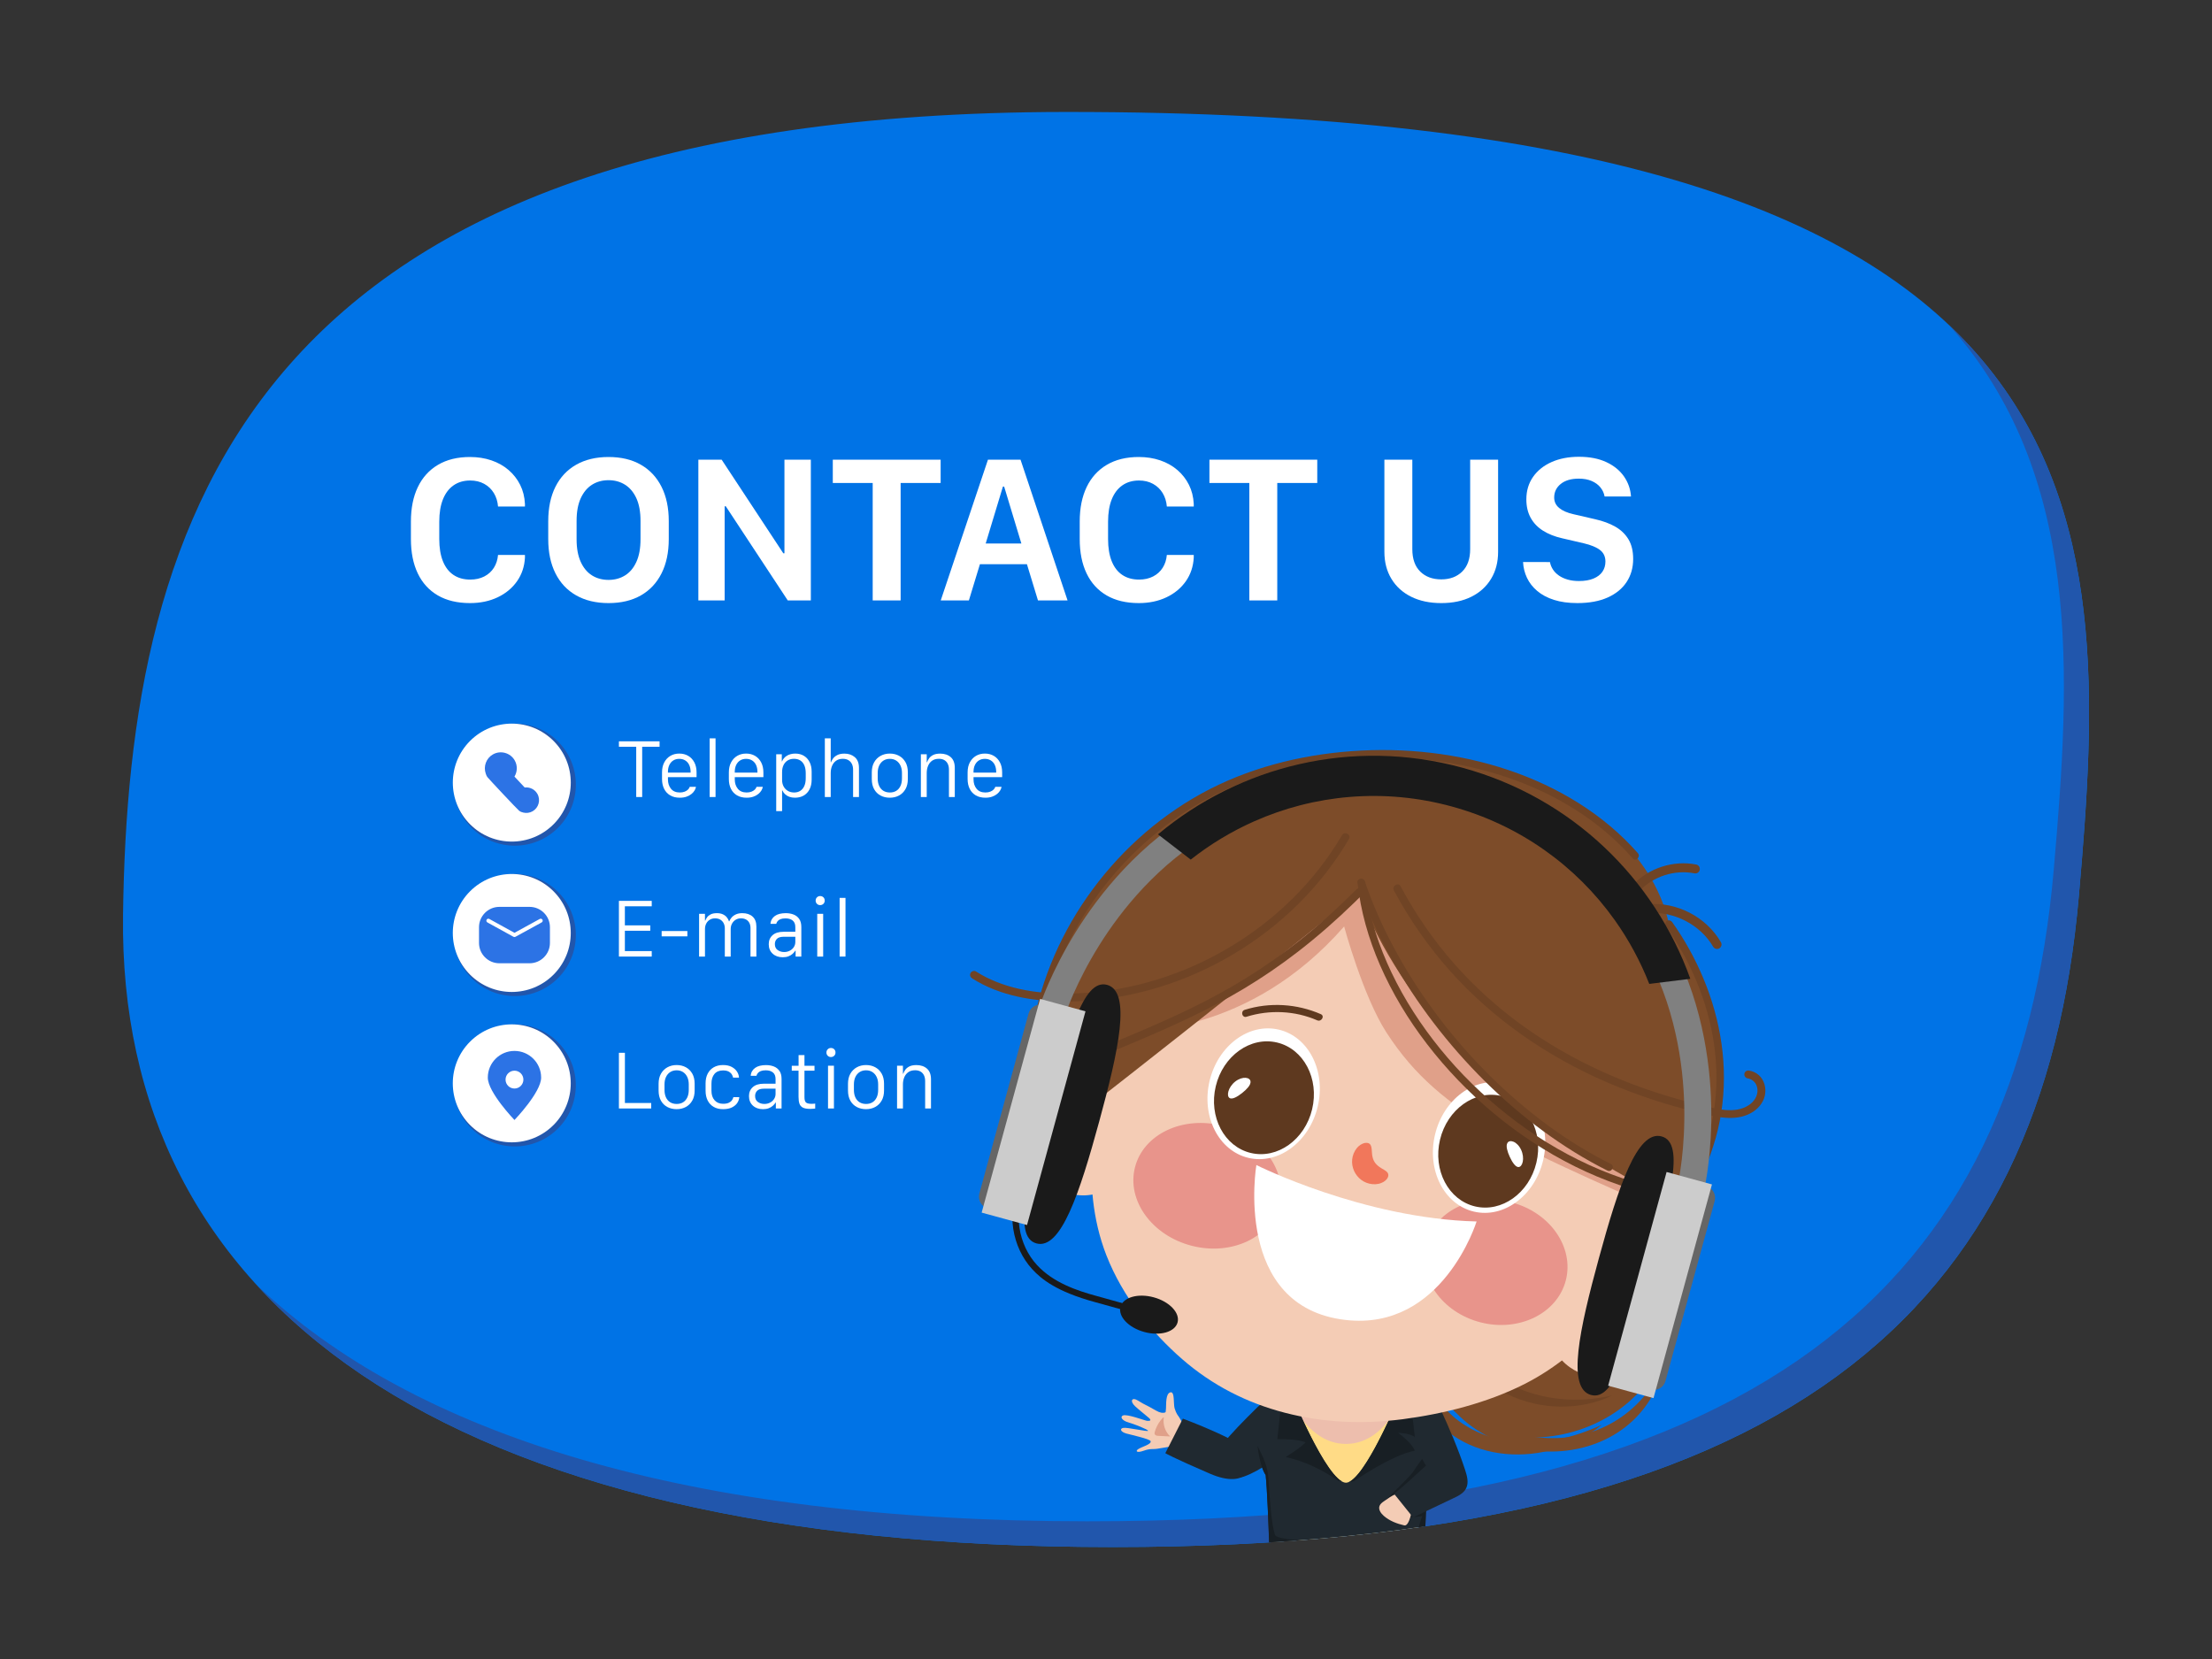 <?xml version="1.0" encoding="utf-8"?>
<!-- Generator: Adobe Illustrator 27.5.0, SVG Export Plug-In . SVG Version: 6.00 Build 0)  -->
<svg version="1.1" id="Contact_us_with_call_center_cartoon"
	 xmlns="http://www.w3.org/2000/svg" xmlns:xlink="http://www.w3.org/1999/xlink" x="0px" y="0px" viewBox="0 0 4000 3000"
	 style="enable-background:new 0 0 4000 3000;" xml:space="preserve">
<rect x="0" y="0" width="4000" height="3000" fill="#333333" stroke="none"/>
<g id="Contact_us_with_call_center_cartoon_1_">
	<g id="cartoon_character">
		<g>
			<defs>
				<path id="backcolor" d="M3759.21,1620.032c-65.12,746.045-519.352,1177.514-1747.066,1177.514
					S213.727,2346.442,222.461,1655.312c9.101-720.102,226.219-1451.651,1703.943-1452.855
					C3844.645,200.894,3819.511,929.197,3759.21,1620.032z"/>
			</defs>
			<use xlink:href="#backcolor"  style="overflow:visible;fill:#0073E6;"/>
			<clipPath id="backcolor_00000012470627530773828770000006971785231484337079_">
				<use xlink:href="#backcolor"  style="overflow:visible;"/>
			</clipPath>
			<path style="clip-path:url(#backcolor_00000012470627530773828770000006971785231484337079_);fill:#2156AC;" d="M3523.595,586.99
				c242.637,270.248,221.003,633.273,190.17,986.504c-65.12,746.045-519.352,1177.514-1747.065,1177.514
				c-724.975,0-1220.824-157.314-1503.573-428.451c273.445,299.597,783.504,474.989,1549.017,474.989
				c1227.714,0,1681.945-431.469,1747.066-1177.514C3791.849,1246.098,3814.174,861.192,3523.595,586.99z"/>
			<g id="teacher_in_screen" style="clip-path:url(#backcolor_00000012470627530773828770000006971785231484337079_);">
				<g>
					<g>
						<g>
							<path style="fill:#7D4C29;" d="M3022.358,2347.89c3.386,51.439-10.145,104.253-40.584,147.157
								c-57.051,80.413-168.314,120.791-265.903,98.154c-44.926-10.421-87.881-34.195-112.431-71.727
								c-20.92-31.983-50.792-134.5,3.995-238.079c24.237-45.822,68.399-79.813,116.056-103.076
								c41.601-20.307,88.823-32.979,134.605-26.035c46.351,7.03,87.723,34.01,116.584,69.384
								C3003.508,2258.997,3019.398,2302.918,3022.358,2347.89z"/>
							<path style="fill:#7D4C29;" d="M2720.695,2189.491c107.288-129.175,332.249-33.918,322.989,123.776
								C3099.778,2132.682,2792.131,2024.621,2720.695,2189.491z"/>
							<path style="fill:#7D4C29;" d="M2604.004,2362.742c-50.385,39.88-61.071,114.668-31.697,170.966
								c64.696,119.478,229.312,121.039,324.467,42.614C2669.48,2682.524,2505.095,2502.2,2604.004,2362.742z"/>
							<path style="fill:#7D4C29;" d="M2574.778,2441.305c44.157,229.251,381.196,249.917,434.693,27.338
								C2912.534,2671.409,2645.924,2623.277,2574.778,2441.305z"/>
							<path style="fill:#7D4C29;" d="M2708.721,2198.15c162.09-143.089,347.762,37.916,321.398,206.967
								C3107.201,2172.314,2813.603,2033.322,2708.721,2198.15z"/>
							<path style="fill:#704425;" d="M2730.96,2194.404c34.142-10.195,70.081-7.955,101.447,3.748
								c31.521,11.528,57.678,33.435,76.046,60.308c4.586,6.733,8.7,13.766,12.382,21.02c3.637,7.28,6.727,14.809,9.449,22.475
								c2.618,7.705,4.663,15.572,6.377,23.568c1.535,8.024,2.66,16.149,3.353,24.352c2.592,32.888-2.618,66.569-13.072,99.358
								c17.546-30.011,27.267-64.764,27.461-99.995c-0.034-8.804-0.607-17.626-1.808-26.397c-1.263-8.757-3.23-17.45-5.715-25.996
								c-2.632-8.505-5.898-16.819-9.667-24.926c-3.954-8.023-8.424-15.81-13.445-23.276c-5.186-7.36-10.835-14.422-17.042-21.032
								c-6.346-6.486-13.109-12.606-20.413-18.106c-7.397-5.388-15.174-10.276-23.417-14.426
								c-8.282-4.045-16.897-7.372-25.719-9.999c-8.879-2.459-17.923-4.281-27.064-5.245c-9.164-0.812-18.349-0.998-27.469-0.363
								c-9.11,0.896-18.114,2.382-26.829,4.813C2747.134,2186.858,2738.767,2190.196,2730.96,2194.404z"/>
							<path style="fill:#704425;" d="M2613.334,2375.985c4.834,30.468,18.602,59.708,38.089,84.785
								c19.573,25.062,45.191,46.059,74.598,60.413c29.395,14.377,62.238,21.916,94.997,22.399
								c32.721,0.418,65.64-6.05,94.361-20.154c-31.208,7.11-62.677,9.374-93.379,6.325c-30.665-2.975-60.476-11.104-87.546-24.294
								c-27.062-13.207-51.417-31.522-71.888-53.509C2642.002,2429.982,2625.525,2404.296,2613.334,2375.985z"/>
							<path style="fill:#704425;" d="M2645.991,2318.66c2.883,0.204,5.708,0.323,8.507,0.746c2.794,0.309,5.554,0.771,8.275,1.323
								c5.438,1.155,10.751,2.538,15.948,4.293c5.205,1.706,10.306,3.668,15.355,5.787c5.005,2.233,9.989,4.468,14.894,6.795
								c19.48,9.65,37.663,21.258,54.235,34.76c16.456,13.624,31.436,28.905,44.637,45.763
								c13.084,16.961,24.269,35.381,34.303,55.203c-2.69-21.983-10.764-43.381-22.232-62.888
								c-11.697-19.403-26.97-36.891-44.765-51.557c-17.886-14.566-38.443-26.141-60.361-33.965
								c-2.708-1.043-5.564-1.75-8.333-2.628c-2.8-0.809-5.537-1.745-8.385-2.397c-5.647-1.421-11.419-2.53-17.249-3.27
								C2669.19,2315.192,2657.085,2315.396,2645.991,2318.66z"/>
						</g>
						<g>
							<g>
								<g>
									<path style="fill:#F4CCB5;" d="M2132.185,2563.969c0,0-5.676-8.769-8.115-17.184s0.645-31.44-7.841-28.951
										c-8.485,2.49-7.219,20.691-7.739,28.956c-0.52,8.265-2.919,23.809-3.217,25.92
										C2104.977,2574.821,2134.49,2571.291,2132.185,2563.969z"/>
									<path style="fill:#F4CCB5;" d="M2110.873,2551.211c0,0-5.049,8.523-20.496-0.468c-20.264-11.794-17.972-8.916-32.26-17.906
										c-11.708-7.366-15.373,1.018-5.517,10.1c8.169,7.528,16.417,13.654,24.822,20.955c4.721,4.102,3.231,5.957-2.982,5.46
										c-4.097-0.328-35.984-12.867-43.728-9.746c-5.894,2.376-1.563,9.3,9.058,12.299c9.799,2.767,36.424,13.038,36.227,15.346
										c-0.198,2.308-37.769-6.586-44.797-5.174c-7.028,1.412-4.837,7.292,5.748,10.229c7.579,2.102,42.578,9.772,43.765,13.815
										c1.732,5.9-16.54,10.084-22.924,14.666c-4.924,3.534-1.867,6.857,9.914,2.729c14.614-5.12,15.063-1.628,29.293-4.422
										c13.057-2.564,33.659-2.75,42.203-18.431C2148.463,2583.656,2127.573,2544.318,2110.873,2551.211z"/>
								</g>
								<path style="fill:#E0A089;" d="M2095.581,2572.986c-3.121,4.895-5.569,10.219-7.234,15.781
									c-0.497,1.66-0.907,3.529-0.096,5.06c1.137,2.147,3.996,2.531,6.422,2.655c7.145,0.364,14.29,0.727,21.436,1.091
									c-9.244-8.627-13.64-22.085-11.531-34.523c-0.078-0.017-0.158-0.025-0.239-0.024c-0.859,0.017-1.55,0.684-2.13,1.317
									C2099.754,2567.024,2097.536,2569.92,2095.581,2572.986z"/>
							</g>
							<path style="fill:#202930;" d="M2139.003,2565.353c0,0,116.01,42.991,123.687,64.991c6.212,17.802-5.22,64.554-74.999,34.421
								c-68.295-29.492-80.407-36.959-80.407-36.959L2139.003,2565.353z"/>
							<path style="fill:#202930;" d="M2318.722,2535.795c0,0-19.072-16.559-44.993,8.975
								c-25.921,25.534-45.191,44.992-65.881,70.13c-20.69,25.137,11.937,65.826,42.141,54.99
								c30.205-10.836,59.287-35.09,59.287-35.09L2318.722,2535.795z"/>
						</g>
						<g>
							<g>
								<g>
									<rect x="2329.442" y="2347.19" style="fill:#EDBEAD;" width="208.956" height="321.354"/>
								</g>
							</g>
							<path style="fill:#FFDB86;" d="M2292.44,2665.957l0.096,0.967c2.83,28.468,4.985,85.54,6.526,130.622h273.285
								c1.542-45.077,3.696-102.127,6.525-130.587l0.096-0.967l0.548-0.801c12.542-18.313,19.836-75.906,13.693-108.112
								c-1.809-9.479-4.692-15.972-8.123-18.285c-16.178-10.912-37.218-24.594-42.616-29.132c0,0-31.275,101.41-108.552,101.41
								c-77.277,0-109.46-101.443-109.46-101.443c-5.402,4.54-21.962,18.22-38.138,29.13c-3.43,2.313-6.315,8.808-8.122,18.289
								c-6.143,32.206,1.151,89.797,13.693,108.108L2292.44,2665.957z"/>
							<g>
								<path style="fill:#202930;" d="M2295.264,2797.546h280.882c1.527-44.624,3.692-101.939,6.503-130.211
									c17.658-25.783,24.202-118.443,4.562-131.689c-19.641-13.246-48.274-30.438-48.274-30.438s-69.851,174.934-105.017,176.068
									c-35.49-1.023-105.943-177.322-105.943-177.322s-24.137,18.411-43.778,31.657c-19.641,13.246-13.097,105.906,4.562,131.689
									C2291.571,2695.58,2293.737,2752.917,2295.264,2797.546z"/>
								<path style="fill:#181F24;" d="M2584.61,2622.18c-13.821,15.078-30.529,41.143-30.529,41.143
									c-13.024,15.477-37.468,37.676-47.892,48.936l24.393,31.799c0,0,27.643,0,41.464-2.513
									c-6.282,12.565-6.612,38.148-26.635,42.04c-20.023,3.891-233.633,9.192-239.695-7.895
									c-6.062-17.086-9.305-59.662-11.899-101.166c-1.505-24.073-9.044-37.784-19.873-60.285
									c2.569,22.12,7.819,42.844,14.817,53.063c2.811,28.279,4.977,85.617,6.504,130.245h280.883
									c1.527-44.624,3.692-101.939,6.503-130.211c7.269-10.614,12.651-32.56,15.103-55.633
									C2593.083,2614.694,2588.667,2618.123,2584.61,2622.18z"/>
								<path style="fill:#181F24;" d="M2448.357,2678.371c0,0,68.315-47.441,110.064-55.032
									c-5.693-15.181-30.362-32.26-30.362-32.26s20.874,0,30.362,7.591c-2.672-28.061-10.288-87.878-13.326-89.73
									c-3.811-2.322-6.158-3.732-6.158-3.732s-63.027,157.834-99.483,174.616L2448.357,2678.371z"/>
								<path style="fill:#181F24;" d="M2309.829,2602.465c17.079,0,34.157,0,51.237,5.693
									c-11.386,11.386-24.67,18.976-36.055,26.567c34.158,7.591,65.405,22.786,92.985,41.748c2.25,2.25,8.358,2.326,8.358,2.326
									c-37.041-21.375-98.376-174.844-98.376-174.844s-2.913,2.222-7.533,5.673
									C2319.474,2510.352,2309.829,2602.465,2309.829,2602.465z"/>
							</g>
						</g>
						<g>
							<path style="fill:#F4CCB5;" d="M2539.407,2758.386c-13.415-3.029-26.562-8.089-36.954-17.095
								c-5.254-4.554-10.206-11.378-7.892-17.935c1.318-3.734,4.693-6.3,7.957-8.542c7.109-4.883,14.103-10.292,22.206-13.245
								c6.378-2.324,29.356,24.478,29.356,24.478S2549.179,2760.593,2539.407,2758.386z"/>
							<path style="fill:#202930;" d="M2555.232,2743.977c20.225-9.309,52.251-25.183,72.476-34.492
								c9.192-4.231,19.059-9.098,23.542-18.17c5.105-10.333,1.594-22.65-1.989-33.604c-12.135-37.098-28.104-74.401-45.542-112.22
								c-6.208-13.462-16.908-15.285-28.748-3.446c-11.84,11.84-16.767,73.128-16.767,73.128l20.421,35.094
								c-19.928,17.619-35.033,33.294-57.778,50.854L2555.232,2743.977z"/>
						</g>
						<g>
							<g>
								<g>
									<g>
										<path style="fill:#F4CCB5;" d="M2880.019,2260.916c19.345-16.318,49.112-19.327,74.611-10.503
											c25.499,8.824,46.67,28.259,60.392,50.892c23.832,39.309,25.627,89.109,4.584,127.205
											c-21.042,38.096-64.215,63.209-110.277,64.146c-24.665,0.502-50.387-5.831-70.835-20.398
											c-20.448-14.567-34.918-37.87-35.187-61.555L2880.019,2260.916z"/>
									</g>
									<path style="fill:#E3AE9A;" d="M2924.769,2408.147c-1.817-2.942,1.444-7.722,4.78-14.585
										c3.428-6.79,6.903-16.169,6.851-26.404c-0.088-10.24-3.696-20.001-7.221-27.164c-3.433-7.228-6.761-12.36-4.984-15.109
										c0.863-1.299,2.982-1.766,6.18-1.075c3.191,0.68,7.376,2.653,11.814,6.166c4.435,3.496,8.986,8.634,12.524,15.225
										c3.542,6.561,5.948,14.647,6.05,23.268c0.015,8.613-2.28,16.444-5.733,22.628c-3.45,6.215-7.932,10.867-12.323,13.888
										c-4.393,3.039-8.554,4.563-11.738,4.901C2927.778,2410.235,2925.65,2409.539,2924.769,2408.147z"/>
								</g>
								<g>
									<g>
										<path style="fill:#F4CCB5;" d="M2068.284,1986.841c-0.903-25.293-18.667-49.366-42.331-62.331
											c-23.664-12.965-52.282-15.596-78.266-10.561c-45.13,8.745-83.23,40.863-97.322,82.04
											c-14.091,41.177-3.7,90.029,26.543,124.785c16.194,18.611,38.163,33.414,62.688,38.779
											c24.526,5.366,51.509,0.435,69.238-15.274L2068.284,1986.841z"/>
									</g>
									<path style="fill:#E3AE9A;" d="M1929.149,2052.573c3.4-0.63,4.751-6.256,7.595-13.337c2.728-7.1,7.343-15.974,14.96-22.81
										c7.646-6.813,17.301-10.695,24.975-12.895c7.66-2.311,13.698-3.292,14.541-6.456c0.383-1.511-0.694-3.395-3.354-5.301
										c-2.647-1.907-6.92-3.683-12.503-4.612c-5.569-0.938-12.431-0.858-19.691,0.947c-7.241,1.782-14.846,5.431-21.302,11.145
										c-6.391,5.773-10.651,12.733-12.914,19.446c-2.287,6.73-2.724,13.176-2.013,18.457c0.699,5.295,2.364,9.402,4.253,11.988
										C1925.582,2051.747,1927.526,2052.856,1929.149,2052.573z"/>
								</g>
							</g>
							<path style="fill:#F4CCB5;" d="M2536.572,2566.397c72.606-9.527,152.383-29.084,220.915-63.969
								c59.578-30.455,102.674-69.507,141.013-110.891c30.468-41.758,237.712-388.545,139.903-493.133
								c-84.265-89.047-129.721-108.253-340.737-201.375c-211.662-95.378-321.218-109.772-474.699-76.708
								c-166.076,35.777-245.136,392.851-248.54,453.729c-3.221,63.9,0.498,129.593,26.214,195.751
								c29.674,76.065,82.71,140.605,137.099,187.942c54.776,47.572,116.696,79.06,186.027,97.044
								C2393.135,2572.738,2463.651,2575.75,2536.572,2566.397z"/>
							<path style="fill:#E0A089;" d="M3038.403,1898.404c-84.265-89.047-129.721-108.253-340.737-201.375
								c-211.662-95.378-321.217-109.772-474.699-76.708c-89.825,19.351-154.192,132.692-194.904,242.324
								c25.939,4.24,230.37,9.406,402.557-187.288c0,0,34.111,126.134,76.426,191.575
								c52.626,81.387,110.745,125.483,190.955,176.423c80.506,49.657,304.619,144.394,309.447,146.574
								C3055.85,2079.251,3090.651,1954.273,3038.403,1898.404z"/>
							<g>
								<g>
									<g>
										
											<ellipse transform="matrix(0.249 -0.968 0.968 0.249 -178.015 4334.557)" style="fill:#E8948B;" cx="2706.715" cy="2282.095" rx="112.086" ry="130.668"/>
									</g>
									<g>
										
											<ellipse transform="matrix(0.249 -0.968 0.968 0.249 -436.235 3724.96)" style="fill:#E8948B;" cx="2184.418" cy="2143.844" rx="112.086" ry="134.793"/>
									</g>
								</g>
								<g>
									
										<ellipse transform="matrix(0.232 -0.973 0.973 0.232 -170.485 3741.867)" style="fill:#FFFFFF;" cx="2284.798" cy="1978.916" rx="119.119" ry="100.454"/>
									<g>
										
											<ellipse transform="matrix(0.232 -0.973 0.973 0.232 -177.07 3747.925)" style="fill:#5E391F;" cx="2285.336" cy="1986.116" rx="102.619" ry="89.554"/>
										<g>
											<path style="fill:#FFFFFF;" d="M2261.34,1955.465c-0.454-3.435-3.636-6.056-8.867-6.444
												c-5.17-0.422-12.297,1.671-18.791,6.784c-6.49,5.12-10.781,12.026-12.333,17.746c-1.602,5.773-0.657,10.157,1.941,11.903
												c2.66,1.798,6.35,0.987,10.244-0.778c3.919-1.818,8.123-4.577,12.441-8.004c4.336-3.394,8.095-6.91,10.991-10.464
												C2259.811,1962.662,2261.814,1958.987,2261.34,1955.465z"/>
										</g>
									</g>
								</g>
								<g>
									
										<ellipse transform="matrix(0.232 -0.973 0.973 0.232 47.906 4213.13)" style="fill:#FFFFFF;" cx="2692.486" cy="2076.222" rx="119.119" ry="100.454"/>
									<g>
										
											<ellipse transform="matrix(0.232 -0.973 0.973 0.232 40.178 4216.721)" style="fill:#5E391F;" cx="2690.889" cy="2082.912" rx="102.619" ry="89.554"/>
										<g>
											<path style="fill:#FFFFFF;" d="M2726.141,2066.403c1.957-2.86,5.979-3.761,10.822-1.744
												c4.803,1.959,10.217,7.044,13.701,14.539c3.478,7.499,4.188,15.598,2.989,21.403c-1.178,5.874-4.001,9.359-7.107,9.743
												c-3.185,0.403-6.111-1.987-8.788-5.321c-2.676-3.392-5.18-7.753-7.485-12.76c-2.336-4.987-4.102-9.821-5.081-14.3
												C2724.255,2073.514,2724.128,2069.331,2726.141,2066.403z"/>
										</g>
									</g>
								</g>
								<path style="fill:#F1775B;" d="M2509.281,2120.758c1.773,2.582,1.605,6.108,0.125,8.885
									c-0.443,0.857-1.01,1.747-1.707,2.661c-0.704,0.88-1.557,1.705-2.535,2.575c-2.149,1.871-4.72,3.298-7.499,4.386
									c-1.513,0.654-3.122,1.023-4.859,1.456c-1.729,0.383-3.551,0.581-5.473,0.737c-31.62,1.438-52.729-33.076-37.072-60.563
									c1.013-1.641,2.017-3.174,3.146-4.539c1.176-1.35,2.236-2.615,3.507-3.665c2.231-1.979,4.674-3.62,7.317-4.682
									c1.219-0.476,2.342-0.859,3.446-1.086c1.131-0.205,2.181-0.305,3.146-0.31c11.532-0.023,9.119,13.322,10.408,21.155
									c0.042,0.667,0.246,1.453,0.318,2.115c0.11,0.692,0.291,1.413,0.392,2.068c0.573,2.402,1.283,4.985,2.379,6.977
									c0.468,0.844,0.87,1.472,1.166,2.035c0.366,0.52,0.743,1.162,1.282,1.964c1.277,1.883,3.25,3.688,5.13,5.292
									c0.538,0.389,1.097,0.877,1.664,1.29c0.557,0.365,1.164,0.903,1.739,1.245
									C2499.758,2114.162,2505.934,2116.127,2509.281,2120.758z"/>
								<path style="fill:#5E391F;" d="M2677.488,1906.254c42.978,8.163,82.544,31.615,109.742,66.001
									c5.109,6.46,16.184-0.246,11.021-6.774c-29.34-37.094-71.201-62.967-117.76-71.811
									C2672.339,1892.123,2669.289,1904.697,2677.488,1906.254L2677.488,1906.254z"/>
								<path style="fill:#5E391F;" d="M2254.065,1838.615c41.751-13.061,87.7-11.03,127.897,6.475
									c7.551,3.288,14.157-7.846,6.527-11.169c-43.362-18.883-92.477-21.967-137.707-7.818
									C2242.862,1828.58,2246.1,1841.107,2254.065,1838.615L2254.065,1838.615z"/>
								<path style="fill:#FFFFFF;" d="M2271.919,2106.75c0,0,192.87,96.852,398.217,102.053c0,0-61.209,198.146-236.679,178.125
									C2228.487,2363.542,2271.919,2106.75,2271.919,2106.75z"/>
							</g>
							<g>
								<path style="fill:#7D4C29;" d="M3085.467,1806.662c-6.371-20.392-13.96-40.421-22.905-59.98
									c-12.131-26.526-27.124-52.033-44.553-75.757c-28.423-132.144-154.308-226.712-285.407-272.823
									c-172.667-60.731-338.71-39.188-506.295,23.048c-125.119,46.465-181.312,102.87-276.819,231.297
									c-116.421,188.081-115.02,454.056-115.02,454.056s357.488-277.322,623.404-493.074c0,0,90.656,320.22,544.221,547.752
									l-43.357,139.847c0,0,119.143-167.191,138.458-249.85C3117.347,1964.924,3112.134,1892.02,3085.467,1806.662z"/>
								<path style="fill:#704425;" d="M2455.186,1597.603c14.333,42.093,32.45,82.887,53.392,122.099
									c21.536,40.322,46.138,78.998,73.238,115.805c27.751,37.69,58.105,73.505,90.781,107.017
									c32.565,33.399,67.478,64.541,104.591,92.81c36.222,27.59,74.477,52.567,114.744,73.855
									c4.872,2.576,9.774,5.094,14.702,7.561c7.724,3.868,14.122-7.942,6.386-11.815c-39.907-19.985-78.048-43.546-114.022-69.952
									c-37.172-27.286-72.205-57.468-104.965-89.91c-32.688-32.37-63.146-66.997-91.025-103.591
									c-27.613-36.244-52.785-74.375-74.998-114.163c-21.253-38.07-39.769-77.671-54.699-118.649
									c-1.823-5.003-3.589-10.026-5.305-15.066C2465.226,1585.439,2452.39,1589.392,2455.186,1597.603L2455.186,1597.603z"/>
								<path style="fill:#704425;" d="M2454.886,1595.888c5.413,51.527,19.891,101.805,40.565,149.227
									c22.231,50.994,51.205,98.88,85.101,142.951c35.34,45.948,75.79,87.941,120.37,124.99
									c45.127,37.503,94.446,70.151,147.042,96.213c52.151,25.842,107.691,45.355,164.926,56.184
									c7.089,1.341,14.202,2.542,21.335,3.619c3.586,0.541,7.19-1.305,8.05-5.034c0.768-3.33-1.429-7.506-5.034-8.05
									c-56.567-8.537-111.636-25.57-163.624-49.355c-52.466-24.004-101.935-54.561-147.263-90.231
									c-44.749-35.214-85.878-75.318-121.81-119.513c-34.635-42.6-64.789-89.019-88.442-138.604
									c-21.819-45.741-38.146-94.739-45.535-144.962c-0.881-5.985-1.631-11.987-2.262-18.003
									C2467.408,1586.775,2453.98,1587.261,2454.886,1595.888L2454.886,1595.888z"/>
								<path style="fill:#704425;" d="M2452.674,1608.533c-16.944,16.931-34.3,33.45-52.138,49.438
									c-8.276,7.417-16.653,14.721-25.137,21.899c-8.762,7.414-15.569,13.003-24.44,20.057
									c-31.039,24.682-63.479,47.587-97.197,68.465c-31.113,19.265-63.279,36.776-96.107,52.933
									c-8.017,3.946-16.072,7.813-24.158,11.613c-4.045,1.901-8.097,3.785-12.157,5.654c1.538-0.708-0.241,0.11-0.462,0.211
									c-0.531,0.243-1.061,0.486-1.592,0.729c-0.973,0.445-1.947,0.89-2.921,1.334c-2.127,0.969-4.255,1.934-6.385,2.895
									c-16.56,7.472-33.22,14.719-49.929,21.85c-34.938,14.91-70.078,29.339-105.066,44.129c-4.565,1.93-9.128,3.865-13.688,5.807
									c-3.426,1.459-6.087,5.064-4.688,8.941c1.204,3.339,5.267,6.253,8.941,4.688c35.48-15.109,71.15-29.768,106.663-44.798
									c33.942-14.366,67.732-29.122,100.957-45.088c32.989-15.853,65.375-32.972,96.749-51.832
									c33.741-20.283,66.265-42.556,97.406-66.641c35.952-27.806,70.114-57.882,102.666-89.589
									c4.387-4.273,8.744-8.577,13.077-12.906c2.645-2.643,2.554-7.623-0.302-10.091
									C2459.763,1605.638,2455.497,1605.712,2452.674,1608.533L2452.674,1608.533z"/>
								<path style="fill:#704425;" d="M2520.626,1610.265c28.283,52.822,62.771,102.185,102.744,146.827
									c38.498,42.995,82.044,81.202,129.168,114.478c47.274,33.382,98.159,61.529,151.2,84.631
									c54.01,23.523,110.204,41.973,167.47,55.73c30.649,7.363,65.311,17.005,94.858,0.944
									c12.32-6.697,22.646-18.288,25.478-32.289c2.61-12.903-0.951-27.32-10.94-36.294c-4.925-4.424-11.07-7.273-17.591-8.33
									c-3.806-0.617-7.651,1.416-8.558,5.352c-0.823,3.573,1.527,7.938,5.352,8.558c10.658,1.726,17.638,9.847,18.277,20.572
									c0.698,11.695-6.324,21.931-15.965,28.177c-25.708,16.656-59.297,6.194-86.595-0.334
									c-54.789-13.101-108.607-30.437-160.392-52.656c-50.996-21.882-100.044-48.39-145.868-79.717
									c-45.613-31.182-87.869-67.341-125.592-107.719c-38.687-41.411-72.359-87.374-100.479-136.569
									c-3.578-6.26-7.062-12.573-10.465-18.929C2528.385,1594.582,2516.304,1602.194,2520.626,1610.265L2520.626,1610.265z"/>
								<path style="fill:#704425;" d="M2426.771,1510.358c-24.554,41.815-54.479,79.929-89.008,114.159
									c-34.461,34.162-72.912,63.764-114.656,88.659c-41.474,24.734-85.489,44.325-131.703,58.486
									c-46.46,14.236-94.051,22.622-142.623,24.627c-56.089,2.315-114.922-3.53-165.68-29.162
									c-6.3-3.181-12.431-6.677-18.383-10.469c-3.251-2.071-7.939-0.333-9.675,2.886c-1.944,3.603-0.377,7.596,2.886,9.675
									c50.612,32.247,113.113,42.157,172.191,41.794c49.604-0.305,99.181-7.401,147.041-20.381
									c47.909-12.993,94.202-32.033,137.572-56.165c43.388-24.142,83.843-53.585,120.175-87.428
									c36.302-33.814,68.329-72.237,94.852-114.172c3.279-5.185,6.466-10.427,9.573-15.718
									C2443.994,1509.207,2431.414,1502.45,2426.771,1510.358L2426.771,1510.358z"/>
								<g>
									<path style="fill:#704425;" d="M3105.283,1716.033c-2.923,0.126-5.814-1.336-7.384-4.042
										c-23.051-39.75-71.103-64.668-116.89-60.619c-4.45,0.413-8.414-2.905-8.809-7.374c-0.396-4.469,2.905-8.413,7.374-8.809
										c52.657-4.685,105.86,22.918,132.381,68.651c2.25,3.881,0.929,8.852-2.952,11.103
										C3107.827,1715.624,3106.552,1715.978,3105.283,1716.033z"/>
									<path style="fill:#704425;" d="M2958.885,1614.008c-2.097,0.09-4.229-0.627-5.886-2.172
										c-3.283-3.057-3.466-8.198-0.408-11.481c28.561-30.668,73.571-45.182,114.671-36.989c4.4,0.878,7.255,5.156,6.378,9.556
										c-0.879,4.4-5.166,7.256-9.556,6.378c-35.7-7.122-74.796,5.49-99.604,32.129
										C2962.966,1613.054,2960.941,1613.919,2958.885,1614.008z"/>
								</g>
							</g>
							<path style="fill:#704425;" d="M3012.275,1674.511c22.145,31.217,40.987,64.839,55.649,100.205
								c15.074,36.359,26.074,74.581,31.63,113.575c5.705,40.042,5.969,80.933-0.263,120.929
								c-6.307,40.477-19.147,79.551-37.083,116.338c-19.544,40.085-44.447,77.358-71.629,112.629
								c-3.724,4.833-7.494,9.629-11.298,14.4c-2.276,2.854-2.524,6.913,0.286,9.561c2.491,2.347,7.274,2.582,9.561-0.286
								c28.99-36.356,56.094-74.528,77.805-115.728c19.666-37.318,34.723-77.205,42.858-118.654
								c8.052-41.024,9.631-83.295,5.147-124.843c-4.364-40.44-14.186-80.252-28.654-118.251
								c-14.095-37.021-32.439-72.475-54.491-105.381c-2.631-3.925-5.318-7.812-8.052-11.666c-2.112-2.978-6.096-4.164-9.319-2.148
								C3011.46,1667.044,3010.153,1671.52,3012.275,1674.511L3012.275,1674.511z"/>
							<path style="fill:#704425;" d="M2961.768,1542.725c-62.206-70.646-144.893-120.166-233.599-150.092
								c-90.893-30.663-188.614-41.321-284.14-34.296c-94.439,6.946-188.608,30.998-271.82,76.861
								c-82.1,45.25-152.769,110.176-206.349,186.966c-52.827,75.711-88.872,163.767-101.514,255.366
								c-1.576,11.42-2.766,22.89-3.657,34.383c-0.28,3.611,3.652,6.47,6.933,6.368c3.943-0.123,6.092-3.367,6.368-6.933
								c7.011-90.491,37.676-178.36,85.442-255.312c48.233-77.705,114.221-144.476,191.758-193.04
								c78.798-49.354,168.88-77.444,260.93-88.259c93.731-11.013,189.859-4.61,280.815,20.915
								c88.041,24.708,171.75,68.314,237.163,132.873c7.796,7.694,15.304,15.669,22.542,23.889
								C2958.31,1558.854,2967.384,1549.104,2961.768,1542.725L2961.768,1542.725z"/>
						</g>
					</g>
				</g>
			</g>
		</g>
	</g>
	<g id="headache">
		<g>
			<path style="fill:#808080;" d="M3035.238,2135.252c0.123-0.559,12.354-56.865,10.399-136.809
				c-1.785-73.016-16.123-181.452-74.3-283.385l42.332-24.16c63.512,111.282,78.958,228.85,80.73,307.882
				c1.919,85.517-11.035,144.6-11.588,147.073L3035.238,2135.252z"/>
		</g>
		<g>
			<g>
				<path style="fill:#1A1A1A;" d="M2982.217,2301.106c-35.284,129.104-61.021,233.501-105.225,221.421
					c-44.204-12.081-20.963-118.207,14.321-247.311s69.25-232.299,113.454-220.218
					C3048.971,2067.078,3017.501,2172.001,2982.217,2301.106z"/>
			</g>
			<g>
				<g>
					<g>
						<path style="fill:#666666;" d="M2975.585,2510.385l8.87,2.424c11.84,3.236,24.062-3.739,27.297-15.579l88.882-325.221
							c3.236-11.84-3.739-24.062-15.579-27.297l-8.87-2.424L2975.585,2510.385z"/>
					</g>
					<g>
						
							<rect x="2959.11" y="2121.571" transform="matrix(0.965 0.264 -0.264 0.965 718.278 -709.18)" style="fill:#CCCCCC;" width="85.029" height="400.452"/>
					</g>
				</g>
			</g>
		</g>
		<g>
			<path style="fill:#808080;" d="M1927.157,1832.416c0.178-0.544,18.286-55.244,60.628-123.082
				c38.673-61.959,106.169-148.03,208.103-206.206l-24.16-42.332c-111.283,63.511-184.377,156.881-226.099,224.026
				c-45.147,72.654-64.043,130.113-64.825,132.524L1927.157,1832.416z"/>
		</g>
		<g>
			<g>
				<g>
					<path style="fill:#1A1A1A;" d="M2088.306,2384.701c-0.009-0.002-0.015-0.004-0.024-0.006l-106.844-29.697
						c-0.598-0.161-1.202-0.325-1.792-0.486c-69.024-18.863-96.54-41.485-112.81-59.132
						c-37.168-40.315-46.91-103.163-23.686-152.835c1.34-2.861,4.724-4.095,7.607-2.759c2.862,1.338,4.097,4.743,2.759,7.605
						c-21.308,45.576-12.372,103.243,21.732,140.234c29.083,31.544,71.548,46.213,109.211,56.338l106.886,29.709
						c3.045,0.846,4.826,3.999,3.98,7.044C2094.483,2383.75,2091.344,2385.531,2088.306,2384.701z"/>
				</g>
				<g>
					
						<ellipse transform="matrix(0.264 -0.965 0.965 0.264 -764.314 3753.215)" style="fill:#1A1A1A;" cx="2076.145" cy="2377.222" rx="32.48" ry="53.47"/>
				</g>
			</g>
			<g>
				<path style="fill:#1A1A1A;" d="M1896.211,2004.304c-35.284,129.105-66.221,232.08-22.017,244.161
					c44.204,12.081,78.17-91.114,113.454-220.218s58.525-235.23,14.321-247.311
					C1957.764,1768.855,1931.495,1875.199,1896.211,2004.304z"/>
			</g>
			<g>
				<g>
					<g>
						<path style="fill:#666666;" d="M1795.481,2187.867l-8.87-2.424c-11.84-3.236-18.815-15.457-15.579-27.297l88.882-325.221
							c3.236-11.84,15.457-18.815,27.297-15.579l8.87,2.424L1795.481,2187.867z"/>
					</g>
					<g>
						
							<rect x="1826.464" y="1812.022" transform="matrix(-0.965 -0.264 0.264 -0.965 3141.354 4446.027)" style="fill:#CCCCCC;" width="85.029" height="400.452"/>
					</g>
				</g>
			</g>
		</g>
		<g>
			<g>
				<path style="fill:#1A1A1A;" d="M3056.656,1770.006c-64.622-180.344-213.246-327.349-412.072-381.687
					c-199.572-54.542-403.073-2.965-550.572,120.443l59.204,45.668c34.876-27.486,73.219-50.765,114.214-68.985
					c55.169-24.518,113.493-39.435,173.354-44.333c61.939-5.069,124.061,0.756,184.641,17.312
					c60.58,16.556,117.029,43.137,167.779,79.003c49.049,34.663,91.681,77.17,126.71,126.339
					c25.605,35.942,46.514,74.791,62.465,115.458L3056.656,1770.006z"/>
			</g>
		</g>
	</g>
	<g id="symbols">
		<g>
			<g>
				
					<ellipse transform="matrix(0.707 -0.707 0.707 0.707 -730.603 1074.057)" style="fill:#2156AC;" cx="931.2" cy="1418.945" rx="110.385" ry="110.385"/>
				
					<ellipse transform="matrix(0.707 -0.707 0.707 0.707 -729.581 1069.124)" style="fill:#FFFFFF;" cx="925.756" cy="1415.244" rx="106.684" ry="106.684"/>
			</g>
			<path style="fill:#2C73E5;" d="M948.836,1424.039l-18.511-19.715c5.227-8.664,5.787-19.84,0.474-29.228l0,0
				c-7.831-13.837-25.559-18.751-39.396-10.92l0,0c-12.291,6.956-17.533,21.719-13.065,34.629c0.653,2.614,1.905,5.102,3.737,7.272
				c1.452,2.045,54.297,58.432,56.735,60.056c2.244,1.667,4.793,2.751,7.443,3.253c5.505,1.331,11.502,0.672,16.79-2.32h0
				c11.059-6.259,14.987-20.428,8.728-31.488v0C967.05,1427.236,957.828,1422.955,948.836,1424.039z"/>
		</g>
		<g>
			<g>
				
					<ellipse transform="matrix(0.707 -0.707 0.707 0.707 -922.903 1153.711)" style="fill:#2156AC;" cx="931.2" cy="1690.897" rx="110.385" ry="110.385"/>
				
					<ellipse transform="matrix(0.707 -0.707 0.707 0.707 -921.881 1148.777)" style="fill:#FFFFFF;" cx="925.756" cy="1687.197" rx="106.684" ry="106.684"/>
			</g>
			<g>
				<path style="fill:#2C73E5;" d="M957.706,1639.904h-54.754c-20.208,0-36.742,16.534-36.742,36.742v28.503
					c0,20.208,16.534,36.742,36.742,36.742h54.754c20.208,0,36.742-16.534,36.742-36.742v-28.503
					C994.448,1656.438,977.914,1639.904,957.706,1639.904z M979.519,1668.024l-47.468,26.017c-0.536,0.294-1.13,0.441-1.723,0.441
					c-0.596,0-1.191-0.148-1.729-0.445l-47.234-26.017c-1.734-0.956-2.366-3.136-1.41-4.869c0.955-1.734,3.136-2.364,4.869-1.411
					l45.509,25.067l45.741-25.07c1.734-0.95,3.914-0.316,4.866,1.42C981.892,1664.894,981.256,1667.073,979.519,1668.024z"/>
			</g>
		</g>
		<g>
			<g>
				
					<ellipse transform="matrix(0.707 -0.707 0.707 0.707 -1115.202 1233.363)" style="fill:#2156AC;" cx="931.2" cy="1962.85" rx="110.385" ry="110.385"/>
				
					<ellipse transform="matrix(0.707 -0.707 0.707 0.707 -1114.18 1228.43)" style="fill:#FFFFFF;" cx="925.756" cy="1959.149" rx="106.684" ry="106.684"/>
			</g>
			<g>
				<path style="fill:#2C73E5;" d="M930.329,1900.409c-26.63,0-48.218,21.588-48.218,48.218c0,26.63,48.218,76.664,48.218,76.664
					s48.218-50.033,48.218-76.664C978.547,1921.997,956.959,1900.409,930.329,1900.409z M930.329,1968.4
					c-8.909,0-16.131-7.222-16.131-16.13c0-8.909,7.222-16.131,16.131-16.131c8.909,0,16.131,7.222,16.131,16.131
					C946.459,1961.178,939.237,1968.4,930.329,1968.4z"/>
			</g>
		</g>
		<g>
			<path style="fill:#FFFFFF;" d="M1150.487,1441.26v-90.881h-31.303v-9.818h73.532v9.818h-31.451v90.881H1150.487z"/>
			<path style="fill:#FFFFFF;" d="M1212.022,1438.343c-4.799-2.779-8.479-6.706-11.037-11.775
				c-2.56-5.069-3.839-11.025-3.839-17.867v-11.96c0-6.989,1.34-13.017,4.024-18.087c2.682-5.069,6.361-8.994,11.037-11.775
				c4.675-2.781,10.065-4.172,16.168-4.172c6.102,0,11.491,1.379,16.168,4.135c4.676,2.757,8.354,6.681,11.037,11.775
				c2.682,5.094,4.024,11.136,4.024,18.124v8.638h-51.752v4.061c0,6.743,1.82,12.366,5.463,16.869
				c3.642,4.504,8.957,6.755,15.946,6.755c3.396,0,6.361-0.503,8.896-1.514c2.535-1.008,4.552-2.288,6.054-3.839
				c1.501-1.55,2.498-3.162,2.99-4.836h11.296c-0.247,1.97-1.034,4.098-2.362,6.386c-1.329,2.288-3.2,4.43-5.611,6.423
				c-2.412,1.992-5.378,3.629-8.896,4.909c-3.519,1.279-7.616,1.919-12.292,1.919
				C1222.591,1442.514,1216.82,1441.125,1212.022,1438.343z M1248.824,1397.111c0-0.246,0-0.48,0-0.701c0-0.222,0-0.431,0-0.628
				c0-4.773-0.838-8.933-2.51-12.477c-1.674-3.543-4.06-6.276-7.161-8.195c-3.101-1.92-6.694-2.879-10.779-2.879
				c-4.135,0-7.74,0.96-10.816,2.879c-3.077,1.919-5.463,4.652-7.161,8.195c-1.698,3.544-2.547,7.704-2.547,12.477
				c0,0.197,0,0.406,0,0.628c0,0.221,0,0.455,0,0.701H1248.824z"/>
			<path style="fill:#FFFFFF;" d="M1283.301,1335.17h10.631v106.089h-10.631V1335.17z"/>
			<path style="fill:#FFFFFF;" d="M1332.876,1438.343c-4.799-2.779-8.479-6.706-11.037-11.775
				c-2.56-5.069-3.839-11.025-3.839-17.867v-11.96c0-6.989,1.34-13.017,4.024-18.087c2.682-5.069,6.361-8.994,11.037-11.775
				c4.675-2.781,10.065-4.172,16.168-4.172c6.102,0,11.491,1.379,16.168,4.135c4.676,2.757,8.354,6.681,11.037,11.775
				c2.682,5.094,4.023,11.136,4.023,18.124v8.638h-51.752v4.061c0,6.743,1.82,12.366,5.463,16.869
				c3.642,4.504,8.957,6.755,15.946,6.755c3.396,0,6.361-0.503,8.896-1.514c2.535-1.008,4.552-2.288,6.054-3.839
				c1.501-1.55,2.498-3.162,2.99-4.836h11.296c-0.247,1.97-1.034,4.098-2.362,6.386c-1.329,2.288-3.2,4.43-5.611,6.423
				c-2.412,1.992-5.378,3.629-8.896,4.909c-3.519,1.279-7.616,1.919-12.292,1.919
				C1343.445,1442.514,1337.675,1441.125,1332.876,1438.343z M1369.679,1397.111c0-0.246,0-0.48,0-0.701c0-0.222,0-0.431,0-0.628
				c0-4.773-0.838-8.933-2.51-12.477c-1.674-3.543-4.06-6.276-7.161-8.195c-3.101-1.92-6.694-2.879-10.779-2.879
				c-4.134,0-7.74,0.96-10.816,2.879c-3.077,1.919-5.463,4.652-7.161,8.195c-1.698,3.544-2.547,7.704-2.547,12.477
				c0,0.197,0,0.406,0,0.628c0,0.221,0,0.455,0,0.701H1369.679z"/>
			<path style="fill:#FFFFFF;" d="M1427.338,1440.854c-3.003-1.108-5.549-2.645-7.641-4.614c-2.092-1.969-3.728-4.257-4.909-6.866
				h-0.517v37.357h-10.631v-102.767h10.114v12.772h0.517c0.738-1.968,1.82-3.802,3.248-5.5c1.427-1.699,3.15-3.187,5.168-4.467
				c2.018-1.279,4.33-2.276,6.94-2.99c2.608-0.713,5.389-1.071,8.342-1.071c6.054,0,11.296,1.342,15.725,4.024
				c4.43,2.683,7.874,6.473,10.336,11.369c2.46,4.899,3.691,10.668,3.691,17.313v14.322c0,6.792-1.255,12.637-3.765,17.534
				c-2.51,4.899-6.029,8.664-10.557,11.296c-4.529,2.633-9.819,3.949-15.873,3.949
				C1433.735,1442.514,1430.339,1441.962,1427.338,1440.854z M1447.234,1430.037c3.125-2.017,5.537-4.933,7.235-8.748
				c1.698-3.814,2.547-8.477,2.547-13.99v-9.229c0-5.511-0.838-10.2-2.51-14.063c-1.674-3.864-4.097-6.803-7.272-8.823
				c-3.175-2.017-7.002-3.026-11.48-3.026c-4.381,0-8.183,0.996-11.406,2.989c-3.224,1.994-5.71,4.788-7.457,8.38
				c-1.747,3.594-2.621,7.801-2.621,12.624v14.322c0,4.43,0.923,8.343,2.768,11.739c1.846,3.396,4.405,6.053,7.678,7.973
				c3.273,1.919,7.075,2.879,11.407,2.879C1440.406,1433.065,1444.108,1432.057,1447.234,1430.037z"/>
			<path style="fill:#FFFFFF;" d="M1491.567,1335.17h10.631v43.189h0.591c0.59-1.92,1.759-4.109,3.507-6.571
				c1.747-2.46,4.319-4.577,7.715-6.348c3.396-1.773,7.776-2.658,13.141-2.658c7.481,0,13.706,2.154,18.678,6.461
				c4.97,4.307,7.457,10.741,7.457,19.305v52.713h-10.631v-49.243c0-4.183-0.751-7.752-2.251-10.705
				c-1.502-2.952-3.63-5.216-6.386-6.791c-2.757-1.575-6.079-2.362-9.967-2.362c-4.824,0-8.859,1.157-12.107,3.469
				c-3.249,2.314-5.685,5.402-7.309,9.266c-1.624,3.865-2.436,8.133-2.436,12.809v43.558h-10.631V1335.17z"/>
			<path style="fill:#FFFFFF;" d="M1625.674,1366.657c4.897,2.634,8.785,6.46,11.665,11.48c2.879,5.021,4.319,11.124,4.319,18.309
				v12.329c0,7.187-1.44,13.289-4.319,18.309c-2.879,5.02-6.768,8.848-11.665,11.48c-4.898,2.633-10.422,3.949-16.574,3.949
				c-6.251,0-11.838-1.303-16.759-3.912c-4.922-2.609-8.798-6.423-11.627-11.443c-2.831-5.021-4.245-11.148-4.245-18.383v-12.255
				c0-6.989,1.414-13.005,4.245-18.052c2.829-5.044,6.718-8.933,11.664-11.664c4.946-2.732,10.52-4.098,16.722-4.098
				C1615.252,1362.707,1620.776,1364.025,1625.674,1366.657z M1597.582,1375.369c-3.298,2.092-5.858,5.046-7.678,8.859
				c-1.821,3.816-2.731,8.306-2.731,13.474v9.892c0,5.267,0.873,9.795,2.621,13.585c1.746,3.791,4.269,6.718,7.567,8.786
				c3.297,2.066,7.235,3.1,11.813,3.1c4.528,0,8.416-1.02,11.665-3.063c3.248-2.042,5.759-4.971,7.53-8.786
				c1.772-3.813,2.658-8.354,2.658-13.622v-9.892c0-5.168-0.911-9.646-2.731-13.437c-1.821-3.789-4.369-6.742-7.641-8.859
				c-3.274-2.116-7.1-3.175-11.48-3.175C1604.744,1372.231,1600.879,1373.278,1597.582,1375.369z"/>
			<path style="fill:#FFFFFF;" d="M1665.208,1363.963h10.631v14.396h0.591c0.688-2.166,1.857-4.455,3.507-6.866
				c1.649-2.411,4.097-4.467,7.346-6.164c3.249-1.699,7.555-2.547,12.92-2.547c7.826,0,14.175,2.129,19.048,6.387
				c4.872,4.257,7.309,10.693,7.309,19.305v52.787h-10.557v-49.391c0-4.134-0.714-7.665-2.141-10.593
				c-1.428-2.929-3.483-5.18-6.164-6.755c-2.683-1.575-5.968-2.362-9.856-2.362c-4.971,0-9.081,1.157-12.329,3.469
				c-3.249,2.314-5.673,5.402-7.272,9.266c-1.6,3.865-2.399,8.133-2.399,12.809v43.558h-10.631V1363.963z"/>
			<path style="fill:#FFFFFF;" d="M1764.616,1438.343c-4.799-2.779-8.479-6.706-11.037-11.775
				c-2.56-5.069-3.839-11.025-3.839-17.867v-11.96c0-6.989,1.34-13.017,4.023-18.087c2.682-5.069,6.361-8.994,11.037-11.775
				c4.675-2.781,10.065-4.172,16.168-4.172c6.102,0,11.491,1.379,16.168,4.135c4.675,2.757,8.354,6.681,11.037,11.775
				c2.682,5.094,4.023,11.136,4.023,18.124v8.638h-51.752v4.061c0,6.743,1.82,12.366,5.463,16.869
				c3.642,4.504,8.957,6.755,15.946,6.755c3.396,0,6.361-0.503,8.896-1.514c2.534-1.008,4.552-2.288,6.054-3.839
				c1.501-1.55,2.498-3.162,2.99-4.836h11.296c-0.247,1.97-1.034,4.098-2.362,6.386c-1.329,2.288-3.2,4.43-5.611,6.423
				c-2.412,1.992-5.378,3.629-8.896,4.909c-3.519,1.279-7.616,1.919-12.292,1.919
				C1775.185,1442.514,1769.415,1441.125,1764.616,1438.343z M1801.418,1397.111c0-0.246,0-0.48,0-0.701c0-0.222,0-0.431,0-0.628
				c0-4.773-0.837-8.933-2.51-12.477c-1.674-3.543-4.061-6.276-7.161-8.195c-3.101-1.92-6.694-2.879-10.779-2.879
				c-4.135,0-7.74,0.96-10.816,2.879c-3.077,1.919-5.463,4.652-7.161,8.195c-1.698,3.544-2.547,7.704-2.547,12.477
				c0,0.197,0,0.406,0,0.628c0,0.221,0,0.455,0,0.701H1801.418z"/>
		</g>
		<g>
			<path style="fill:#FFFFFF;" d="M1178.541,1729.756h-59.357v-100.7h59.357v9.819h-48.578v34.477h45.92v9.746h-45.92v36.766h48.578
				V1729.756z"/>
			<path style="fill:#FFFFFF;" d="M1196.48,1693.212v-9.597h46.511v9.597H1196.48z"/>
			<path style="fill:#FFFFFF;" d="M1264.181,1652.46h10.631v12.329h0.591c0.59-1.771,1.624-3.716,3.101-5.833
				c1.477-2.116,3.642-3.924,6.497-5.427c2.853-1.5,6.668-2.251,11.443-2.251c3.987,0,7.457,0.654,10.409,1.957
				c2.953,1.305,5.377,3.077,7.272,5.316c1.894,2.24,3.26,4.737,4.098,7.493h0.517c0.984-2.509,2.461-4.884,4.429-7.124
				c1.968-2.239,4.54-4.072,7.715-5.5c3.174-1.427,6.951-2.141,11.332-2.141c7.874,0,14.101,2.056,18.678,6.164
				c4.577,4.11,6.866,10.103,6.866,17.978v54.336h-10.631v-51.457c0-3.544-0.664-6.632-1.994-9.266
				c-1.329-2.633-3.285-4.688-5.869-6.164c-2.584-1.477-5.747-2.214-9.487-2.214c-3.544,0-6.707,0.861-9.487,2.583
				c-2.781,1.723-4.972,4.036-6.57,6.94c-1.6,2.904-2.399,6.177-2.399,9.818v49.76h-10.631v-50.94c0-3.544-0.714-6.681-2.141-9.414
				c-1.428-2.731-3.445-4.873-6.053-6.422c-2.61-1.551-5.784-2.325-9.524-2.325c-3.593,0-6.768,0.849-9.524,2.546
				c-2.757,1.699-4.885,4.013-6.386,6.94c-1.502,2.929-2.252,6.238-2.252,9.929v49.686h-10.631V1652.46z"/>
			<path style="fill:#FFFFFF;" d="M1397.142,1724.552c-4.677-4.307-7.014-10.028-7.014-17.165c0-6.694,2.288-12.108,6.866-16.242
				c4.577-4.135,11.271-6.202,20.081-6.202h21.115v-8.343c0-5.463-1.6-9.474-4.799-12.034c-3.2-2.559-7.506-3.839-12.92-3.839
				c-3.643,0-6.607,0.443-8.896,1.33c-2.288,0.886-4.061,2.08-5.316,3.58c-1.255,1.502-2.129,3.163-2.621,4.984h-10.409
				c0.245-3.101,1.071-5.857,2.473-8.269c1.403-2.411,3.297-4.453,5.685-6.127c2.386-1.673,5.229-2.916,8.527-3.728
				c3.297-0.813,6.989-1.219,11.074-1.219c5.118,0,9.806,0.825,14.064,2.473c4.257,1.649,7.653,4.319,10.188,8.01
				c2.534,3.692,3.802,8.564,3.802,14.618v53.377h-10.335v-10.705h-0.517c-1.231,2.019-2.867,3.95-4.91,5.796
				c-2.043,1.845-4.54,3.336-7.493,4.467c-2.953,1.131-6.423,1.698-10.41,1.698
				C1407.895,1731.011,1401.817,1728.859,1397.142,1724.552z M1428.224,1719.162c3.051-1.599,5.474-3.776,7.272-6.533
				c1.796-2.756,2.695-5.881,2.695-9.377v-9.302h-20.967c-5.71,0-9.808,1.255-12.292,3.765c-2.486,2.51-3.728,5.661-3.728,9.45
				c0,4.873,1.685,8.491,5.057,10.853c3.371,2.362,7.272,3.543,11.702,3.543C1421.751,1721.561,1425.171,1720.762,1428.224,1719.162
				z"/>
			<path style="fill:#FFFFFF;" d="M1477.319,1622.707c1.575-1.574,3.47-2.362,5.685-2.362c2.46,0,4.466,0.775,6.017,2.325
				c1.551,1.551,2.325,3.507,2.325,5.87s-0.788,4.319-2.362,5.868c-1.576,1.551-3.569,2.326-5.98,2.326
				c-2.215,0-4.11-0.776-5.685-2.326c-1.576-1.55-2.362-3.506-2.362-5.868C1474.956,1626.227,1475.743,1624.283,1477.319,1622.707z
				 M1477.836,1652.46h10.705v77.297h-10.705V1652.46z"/>
			<path style="fill:#FFFFFF;" d="M1518.292,1623.667h10.631v106.089h-10.631V1623.667z"/>
		</g>
		<g>
			<path style="fill:#FFFFFF;" d="M1177.581,2004.484h-58.397v-100.7h10.853v90.807h47.545V2004.484z"/>
			<path style="fill:#FFFFFF;" d="M1240.15,1929.882c4.897,2.634,8.785,6.46,11.665,11.48c2.879,5.021,4.319,11.123,4.319,18.309
				V1972c0,7.187-1.44,13.289-4.319,18.309c-2.879,5.02-6.768,8.848-11.665,11.48c-4.898,2.633-10.422,3.949-16.574,3.949
				c-6.251,0-11.838-1.303-16.759-3.912c-4.922-2.609-8.798-6.423-11.628-11.443c-2.831-5.021-4.245-11.148-4.245-18.383v-12.255
				c0-6.988,1.414-13.005,4.245-18.051c2.829-5.044,6.718-8.933,11.665-11.664c4.946-2.732,10.52-4.098,16.722-4.098
				C1229.727,1925.932,1235.251,1927.249,1240.15,1929.882z M1212.058,1938.594c-3.298,2.092-5.858,5.046-7.678,8.859
				c-1.821,3.816-2.731,8.306-2.731,13.474v9.892c0,5.268,0.873,9.795,2.621,13.585c1.746,3.791,4.269,6.718,7.567,8.786
				c3.297,2.066,7.235,3.1,11.813,3.1c4.527,0,8.416-1.02,11.665-3.063c3.248-2.042,5.759-4.972,7.53-8.786
				c1.772-3.813,2.658-8.354,2.658-13.622v-9.892c0-5.168-0.911-9.646-2.731-13.437c-1.821-3.789-4.369-6.742-7.641-8.859
				c-3.274-2.116-7.1-3.175-11.48-3.175C1219.219,1935.455,1215.355,1936.502,1212.058,1938.594z"/>
			<path style="fill:#FFFFFF;" d="M1275.919,1959.006c0-6.742,1.279-12.588,3.839-17.533c2.558-4.947,6.201-8.772,10.926-11.48
				c4.725-2.707,10.286-4.061,16.685-4.061c6.349,0,11.639,1.145,15.873,3.433c4.232,2.288,7.444,5.181,9.634,8.675
				c2.19,3.495,3.334,7.039,3.433,10.631h-10.631c-0.295-1.722-1.033-3.592-2.214-5.611s-3.052-3.753-5.611-5.206
				c-2.56-1.451-6.005-2.177-10.336-2.177c-6.792,0-11.985,2.129-15.577,6.387c-3.594,4.257-5.39,10.102-5.39,17.533v12.846
				c0,7.235,1.882,12.969,5.648,17.202c3.766,4.234,8.896,6.349,15.393,6.349c4.183,0,7.542-0.578,10.078-1.736
				c2.535-1.156,4.466-2.645,5.796-4.466c1.329-1.821,2.239-3.74,2.731-5.759h10.631c-0.148,3.396-1.281,6.768-3.396,10.114
				c-2.117,3.347-5.316,6.116-9.598,8.305c-4.282,2.19-9.77,3.285-16.463,3.285c-6.399,0-11.96-1.352-16.685-4.06
				c-4.725-2.707-8.368-6.546-10.926-11.517c-2.56-4.97-3.839-10.877-3.839-17.719V1959.006z"/>
			<path style="fill:#FFFFFF;" d="M1361.411,1999.279c-4.677-4.307-7.014-10.028-7.014-17.165c0-6.694,2.288-12.108,6.866-16.242
				c4.577-4.135,11.271-6.201,20.081-6.201h21.115v-8.343c0-5.462-1.6-9.474-4.799-12.034c-3.2-2.559-7.506-3.839-12.92-3.839
				c-3.643,0-6.607,0.443-8.896,1.33c-2.288,0.886-4.06,2.08-5.316,3.58c-1.255,1.502-2.129,3.163-2.621,4.984h-10.409
				c0.246-3.101,1.071-5.857,2.473-8.269c1.403-2.411,3.297-4.453,5.685-6.127c2.386-1.673,5.229-2.916,8.527-3.728
				c3.297-0.813,6.988-1.219,11.074-1.219c5.118,0,9.806,0.825,14.064,2.473c4.257,1.649,7.653,4.319,10.188,8.01
				c2.535,3.692,3.802,8.564,3.802,14.618v53.376h-10.335v-10.705h-0.517c-1.231,2.019-2.868,3.95-4.91,5.796
				c-2.043,1.845-4.54,3.336-7.493,4.467c-2.953,1.131-6.423,1.698-10.41,1.698
				C1372.163,2005.739,1366.085,2003.587,1361.411,1999.279z M1392.492,1993.89c3.051-1.599,5.474-3.776,7.272-6.533
				c1.796-2.756,2.695-5.881,2.695-9.377v-9.302h-20.967c-5.71,0-9.808,1.255-12.292,3.765c-2.486,2.51-3.728,5.661-3.728,9.45
				c0,4.873,1.685,8.491,5.057,10.853c3.371,2.362,7.272,3.543,11.702,3.543C1386.019,1996.289,1389.439,1995.49,1392.492,1993.89z"
				/>
			<path style="fill:#FFFFFF;" d="M1444.096,1907.918h10.631v19.343h18.161v8.859h-18.161v47.914c0,4.823,0.934,8.036,2.805,9.635
				c1.87,1.6,5.29,2.399,10.262,2.399c0.935,0,2.055-0.049,3.359-0.148c1.303-0.099,2.3-0.196,2.99-0.295v9.007
				c-0.59,0.098-1.92,0.221-3.987,0.369c-2.067,0.148-3.717,0.221-4.946,0.221c-5.906,0-10.373-0.775-13.4-2.325
				c-3.027-1.549-5.082-3.936-6.164-7.161c-1.083-3.222-1.625-7.296-1.625-12.218v-47.397h-12.255v-8.859h12.329V1907.918z"/>
			<path style="fill:#FFFFFF;" d="M1496.809,1897.435c1.575-1.574,3.47-2.362,5.685-2.362c2.46,0,4.466,0.775,6.017,2.325
				s2.325,3.507,2.325,5.87c0,2.362-0.788,4.319-2.362,5.869c-1.576,1.551-3.569,2.327-5.98,2.327c-2.215,0-4.11-0.776-5.685-2.327
				c-1.576-1.55-2.362-3.506-2.362-5.869C1494.446,1900.954,1495.233,1899.01,1496.809,1897.435z M1497.326,1927.188h10.705v77.297
				h-10.705V1927.188z"/>
			<path style="fill:#FFFFFF;" d="M1582.633,1929.882c4.897,2.634,8.785,6.46,11.665,11.48c2.879,5.021,4.319,11.123,4.319,18.309
				V1972c0,7.187-1.44,13.289-4.319,18.309c-2.879,5.02-6.768,8.848-11.665,11.48c-4.898,2.633-10.422,3.949-16.574,3.949
				c-6.251,0-11.838-1.303-16.759-3.912c-4.922-2.609-8.798-6.423-11.628-11.443c-2.831-5.021-4.245-11.148-4.245-18.383v-12.255
				c0-6.988,1.414-13.005,4.245-18.051c2.829-5.044,6.718-8.933,11.665-11.664c4.946-2.732,10.52-4.098,16.722-4.098
				C1572.21,1925.932,1577.735,1927.249,1582.633,1929.882z M1554.541,1938.594c-3.298,2.092-5.858,5.046-7.678,8.859
				c-1.821,3.816-2.731,8.306-2.731,13.474v9.892c0,5.268,0.873,9.795,2.621,13.585c1.746,3.791,4.269,6.718,7.567,8.786
				c3.297,2.066,7.235,3.1,11.813,3.1c4.527,0,8.416-1.02,11.665-3.063c3.248-2.042,5.759-4.972,7.53-8.786
				c1.772-3.813,2.658-8.354,2.658-13.622v-9.892c0-5.168-0.911-9.646-2.731-13.437c-1.821-3.789-4.369-6.742-7.641-8.859
				c-3.274-2.116-7.1-3.175-11.48-3.175C1561.702,1935.455,1557.838,1936.502,1554.541,1938.594z"/>
			<path style="fill:#FFFFFF;" d="M1622.167,1927.188h10.631v14.396h0.591c0.688-2.166,1.857-4.455,3.507-6.866
				c1.649-2.411,4.098-4.467,7.346-6.165c3.249-1.699,7.555-2.547,12.92-2.547c7.826,0,14.175,2.129,19.048,6.386
				c4.872,4.257,7.309,10.693,7.309,19.305v52.787h-10.557v-49.391c0-4.134-0.714-7.665-2.141-10.593
				c-1.428-2.929-3.482-5.18-6.164-6.755c-2.683-1.575-5.968-2.362-9.856-2.362c-4.971,0-9.081,1.157-12.329,3.469
				c-3.249,2.314-5.673,5.402-7.272,9.266c-1.6,3.865-2.399,8.133-2.399,12.809v43.558h-10.631V1927.188z"/>
		</g>
	</g>
	<g id="contact_us">
		<path style="fill:#FFFFFF;" d="M794.329,974.8c0,15.661,2.173,28.962,6.525,39.897c4.349,10.94,10.72,19.236,19.109,24.89
			c8.39,5.657,18.487,8.483,30.297,8.483c9.695,0,18.207-1.894,25.542-5.687c7.332-3.79,13.112-9.042,17.339-15.754
			c4.224-6.712,6.712-14.418,7.458-23.119h48.661c0,0.746,0,1.556,0,2.424c0,0.871,0,1.678,0,2.424
			c-0.871,16.16-5.657,30.422-14.356,42.788c-8.702,12.369-20.387,22.032-35.051,28.991c-14.667,6.959-31.321,10.44-49.965,10.44
			c-22.871,0-42.26-4.631-58.168-13.89c-15.912-9.258-27.998-22.526-36.263-39.804c-8.267-17.276-12.398-37.97-12.398-62.085
			v-31.694c0-24.112,4.163-44.867,12.491-62.27c8.325-17.401,20.476-30.824,36.449-40.271c15.969-9.444,35.266-14.169,57.889-14.169
			c13.919,0,26.815,2.022,38.686,6.06c11.868,4.041,22.215,9.852,31.041,17.431c8.825,7.583,15.815,16.532,20.975,26.848
			c5.156,10.318,8.046,21.813,8.67,34.491c0,0.746,0,1.523,0,2.33c0,0.81,0,1.585,0,2.331h-48.661
			c-0.746-9.071-3.262-17.152-7.55-24.237c-4.288-7.085-10.1-12.646-17.432-16.687c-7.335-4.038-15.786-6.06-25.355-6.06
			c-11.684,0-21.72,2.922-30.11,8.763c-8.39,5.845-14.793,14.295-19.203,25.356c-4.413,11.064-6.618,24.487-6.618,40.27V974.8z"/>
		<path style="fill:#FFFFFF;" d="M1196.29,1036.791c-8.701,17.339-21.161,30.64-37.381,39.898
			c-16.22,9.259-35.703,13.89-58.448,13.89c-22.623,0-42.106-4.631-58.448-13.89c-16.345-9.258-28.869-22.559-37.568-39.898
			c-8.701-17.339-13.051-37.94-13.051-61.804V942.36c0-24.112,4.349-44.839,13.051-62.177c8.698-17.339,21.222-30.637,37.568-39.897
			c16.342-9.258,35.826-13.89,58.448-13.89c22.745,0,42.229,4.661,58.448,13.983c16.22,9.322,28.68,22.653,37.381,39.991
			c8.698,17.339,13.051,38.005,13.051,61.991v32.626C1209.34,998.851,1204.988,1019.452,1196.29,1036.791z M1150.798,901.064
			c-4.973-10.875-11.81-19.046-20.508-24.517c-8.701-5.468-18.644-8.203-29.83-8.203c-11.311,0-21.286,2.735-29.924,8.203
			c-8.64,5.471-15.445,13.643-20.414,24.517c-4.973,10.877-7.458,24.517-7.458,40.923v33.186c0,16.284,2.485,29.894,7.458,40.831
			c4.97,10.939,11.774,19.109,20.414,24.516c8.637,5.407,18.612,8.11,29.924,8.11c11.186,0,21.129-2.704,29.83-8.11
			c8.698-5.407,15.536-13.577,20.508-24.516c4.97-10.937,7.458-24.547,7.458-40.831v-33.186
			C1158.255,925.581,1155.768,911.941,1150.798,901.064z"/>
		<path style="fill:#FFFFFF;" d="M1262.848,1085.731V831.243h42.136l111.489,169.286h2.051V831.243h47.729v254.488h-41.763
			l-112.049-170.218h-2.051v170.218H1262.848z"/>
		<path style="fill:#FFFFFF;" d="M1578.115,1085.731V873.378h-72.152v-42.135h195.014v42.135h-72.338v212.353H1578.115z"/>
		<path style="fill:#FFFFFF;" d="M1701.163,1085.731l85.389-254.488h58.914l85.016,254.488h-53.508l-19.949-65.439h-85.015
			l-19.95,65.439H1701.163z M1813.586,879.904l-31.135,102.913h64.507l-31.135-102.913H1813.586z"/>
		<path style="fill:#FFFFFF;" d="M2003.753,974.8c0,15.661,2.173,28.962,6.525,39.897c4.349,10.94,10.72,19.236,19.109,24.89
			c8.39,5.657,18.487,8.483,30.296,8.483c9.695,0,18.207-1.894,25.542-5.687c7.332-3.79,13.112-9.042,17.339-15.754
			c4.224-6.712,6.712-14.418,7.457-23.119h48.661c0,0.746,0,1.556,0,2.424c0,0.871,0,1.678,0,2.424
			c-0.871,16.16-5.657,30.422-14.356,42.788c-8.702,12.369-20.387,22.032-35.051,28.991c-14.667,6.959-31.322,10.44-49.965,10.44
			c-22.871,0-42.26-4.631-58.168-13.89c-15.912-9.258-27.998-22.526-36.262-39.804c-8.267-17.276-12.399-37.97-12.399-62.085
			v-31.694c0-24.112,4.163-44.867,12.491-62.27c8.325-17.401,20.476-30.824,36.449-40.271c15.969-9.444,35.266-14.169,57.889-14.169
			c13.919,0,26.815,2.022,38.686,6.06c11.868,4.041,22.215,9.852,31.041,17.431c8.825,7.583,15.816,16.532,20.975,26.848
			c5.156,10.318,8.046,21.813,8.67,34.491c0,0.746,0,1.523,0,2.33c0,0.81,0,1.585,0,2.331h-48.661
			c-0.746-9.071-3.262-17.152-7.55-24.237s-10.1-12.646-17.432-16.687c-7.335-4.038-15.786-6.06-25.355-6.06
			c-11.684,0-21.72,2.922-30.11,8.763c-8.39,5.845-14.793,14.295-19.203,25.356c-4.413,11.064-6.618,24.487-6.618,40.27V974.8z"/>
		<path style="fill:#FFFFFF;" d="M2259.174,1085.731V873.378h-72.152v-42.135h195.014v42.135h-72.338v212.353H2259.174z"/>
		<path style="fill:#FFFFFF;" d="M2644.169,1033.529c9.569-9.444,14.355-22.933,14.355-40.458V831.243h50.525v166.675
			c0,18.521-4.226,34.771-12.678,48.754c-8.454,13.983-20.354,24.796-35.703,32.44c-15.351,7.645-33.466,11.466-54.347,11.466
			s-39.029-3.821-54.439-11.466c-15.414-7.644-27.346-18.457-35.796-32.44c-8.454-13.983-12.678-30.232-12.678-48.754V831.243
			h50.525v161.828c0,17.65,4.782,31.167,14.355,40.551c9.57,9.386,22.248,14.076,38.033,14.076
			C2621.982,1047.698,2634.596,1042.976,2644.169,1033.529z"/>
		<path style="fill:#FFFFFF;" d="M2802.825,1016.377c0.87,4.847,2.671,9.353,5.408,13.516c2.732,4.166,6.339,7.802,10.813,10.907
			c4.475,3.108,9.756,5.532,15.848,7.271c6.088,1.742,12.863,2.61,20.321,2.61c10.441,0,19.234-1.491,26.381-4.474
			c7.146-2.983,12.52-7.114,16.126-12.399c3.604-5.281,5.408-11.401,5.408-18.365c0-8.824-3.234-15.753-9.695-20.787
			c-6.465-5.034-16.284-9.104-29.457-12.212l-39.339-9.135c-13.175-2.983-24.61-7.519-34.304-13.61
			c-9.695-6.088-17.152-13.858-22.372-23.305c-5.22-9.444-7.831-20.569-7.831-33.372c0-15.535,4.037-29.085,12.118-40.644
			c8.079-11.559,19.265-20.508,33.559-26.847c14.293-6.339,30.763-9.508,49.406-9.508c19.39,0,35.952,3.234,49.687,9.695
			c13.731,6.464,24.359,15.134,31.88,26.008c7.519,10.877,11.715,22.903,12.585,36.076h-47.728
			c-1.118-6.088-3.636-11.559-7.55-16.406c-3.916-4.848-9.168-8.699-15.755-11.56c-6.59-2.858-14.42-4.288-23.491-4.288
			c-13.796,0-24.641,3.202-32.533,9.602c-7.895,6.403-11.839,14.575-11.839,24.517c0,7.708,3.044,14.047,9.136,19.017
			c6.088,4.973,14.665,8.701,25.729,11.186l39.524,9.135c13.796,3.108,25.79,7.55,35.981,13.331
			c10.19,5.779,18.146,13.394,23.864,22.838c5.718,9.447,8.578,21.318,8.578,35.609c0,15.787-3.948,29.676-11.839,41.669
			c-7.895,11.996-19.328,21.347-34.304,28.059c-14.98,6.712-33.219,10.068-54.72,10.068c-16.16,0-30.268-1.928-42.322-5.78
			c-12.058-3.851-22.157-9.229-30.295-16.127c-8.142-6.898-14.327-14.821-18.551-23.77c-4.228-8.949-6.59-18.457-7.085-28.525
			H2802.825z"/>
	</g>
</g>
</svg>
